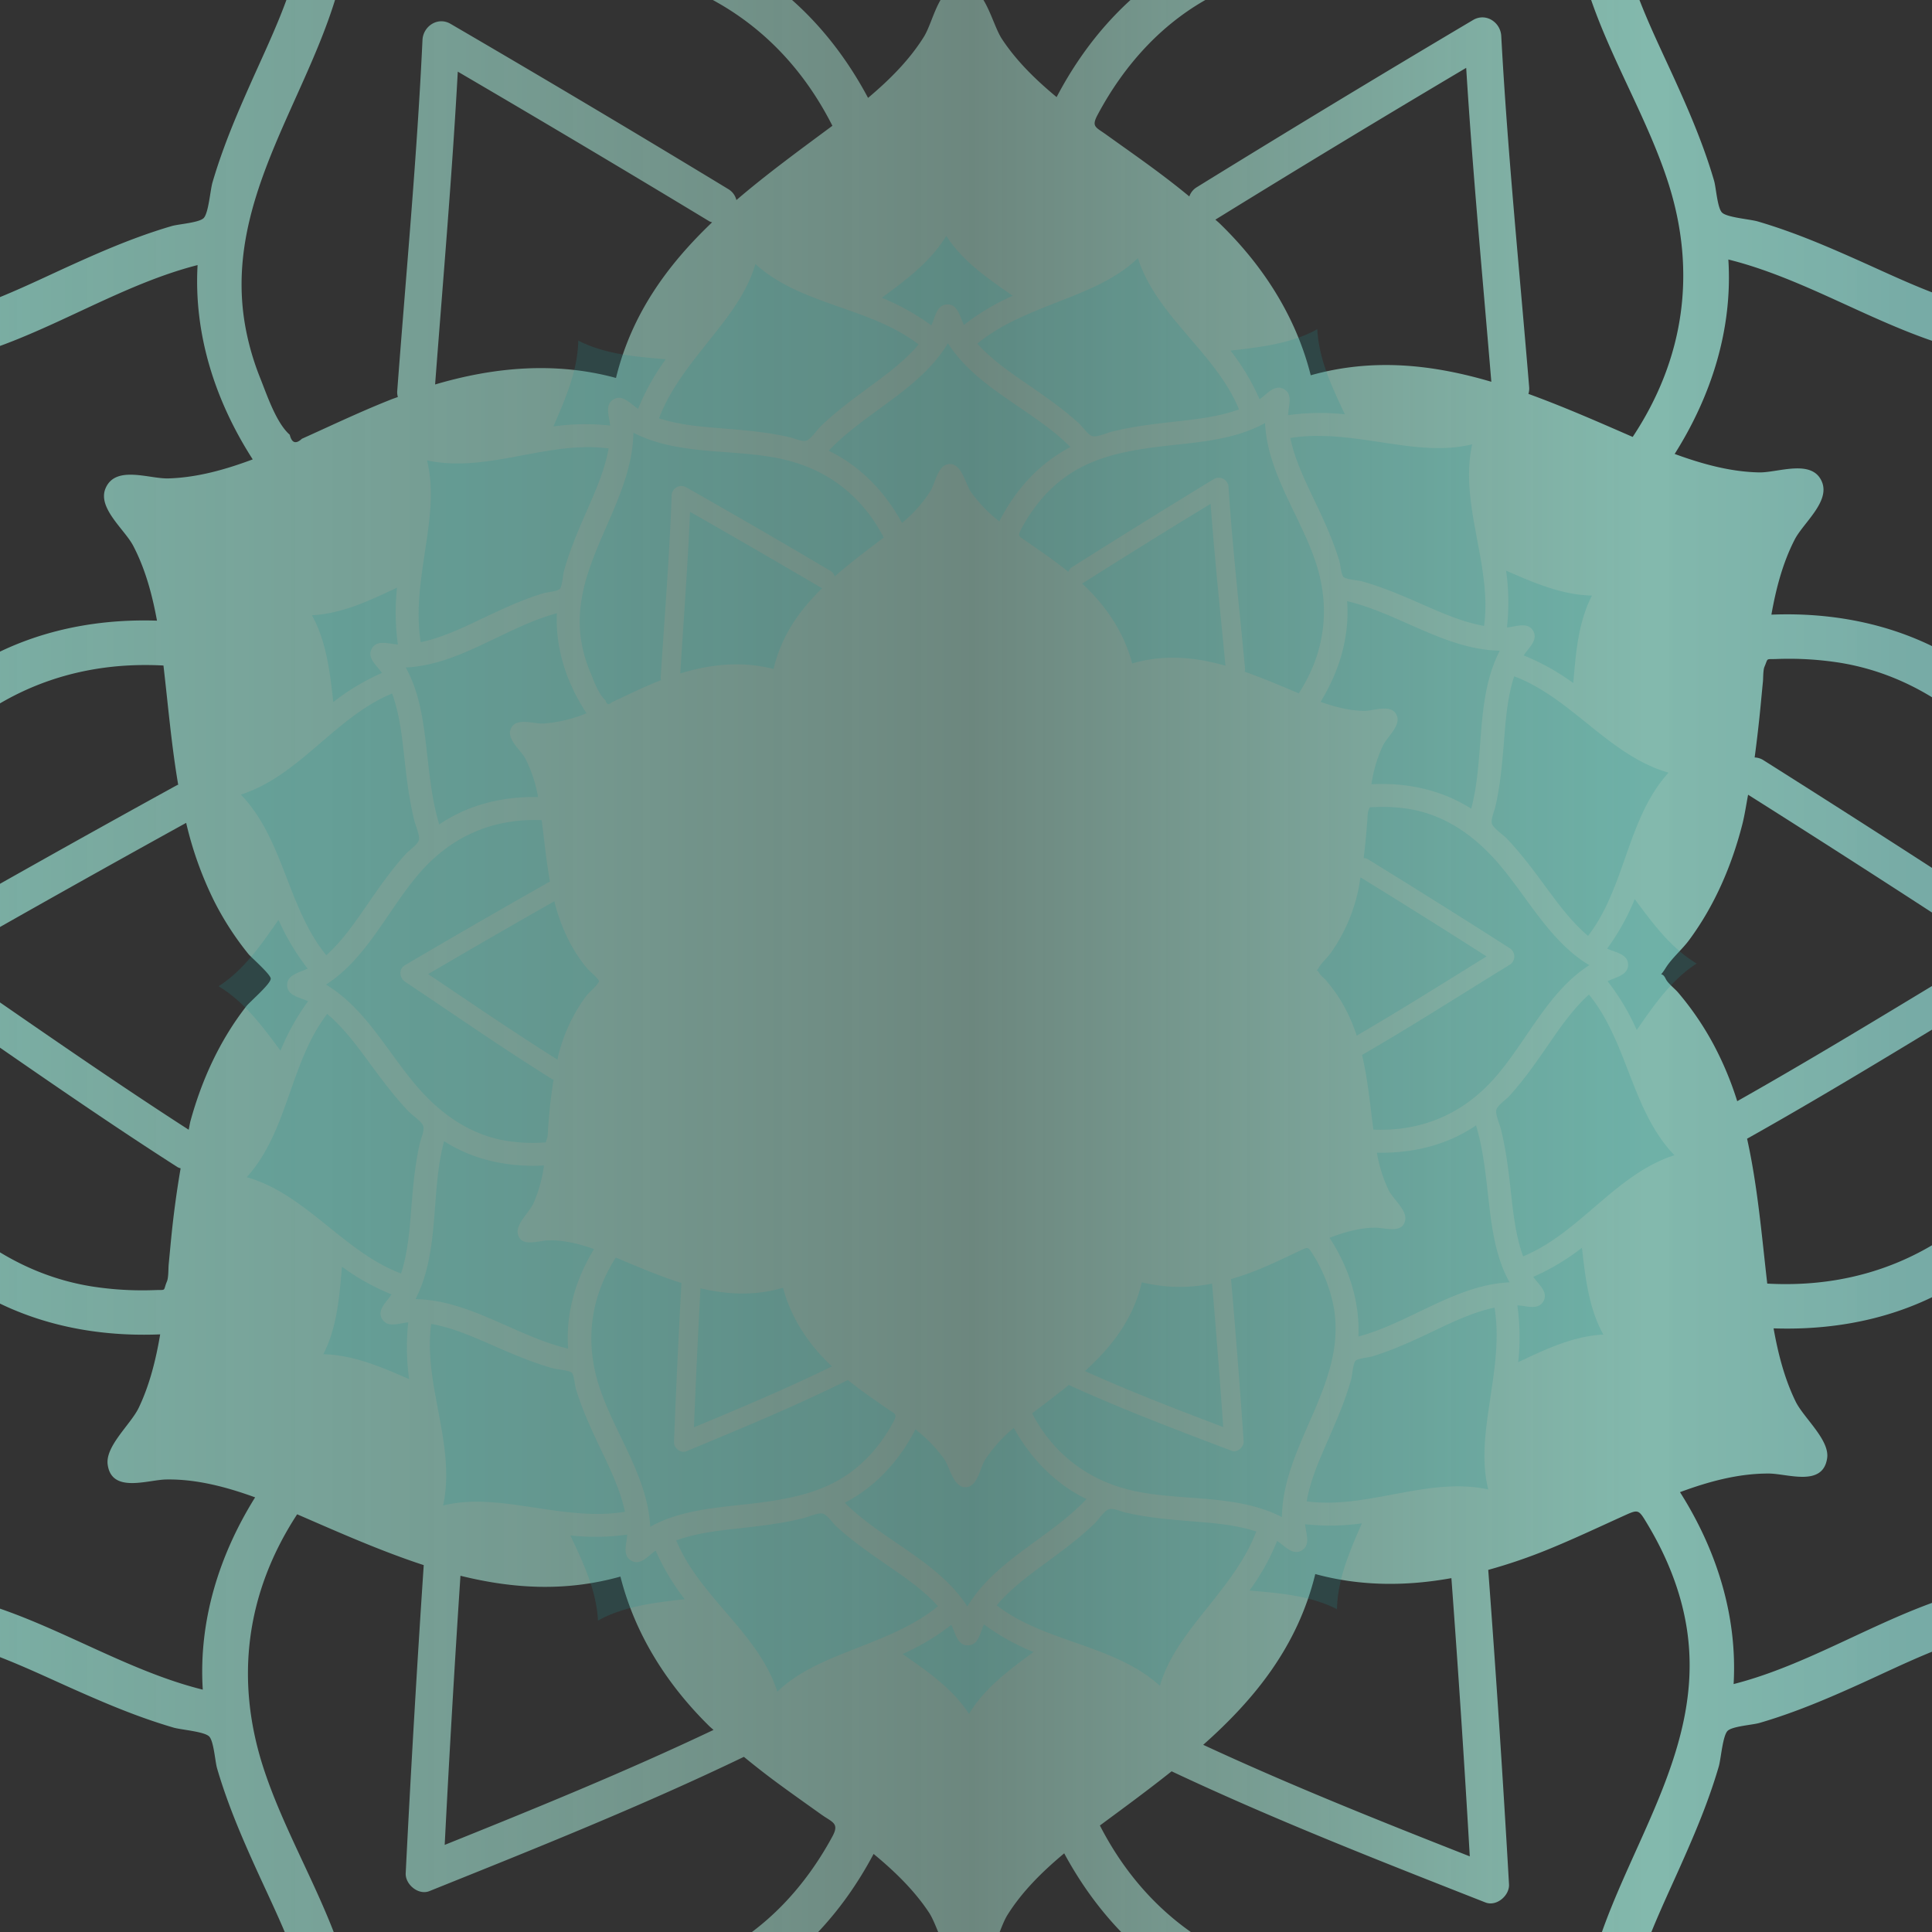 <svg height="770.094" viewBox="0 0 770.094 770.094" width="770.094" xmlns="http://www.w3.org/2000/svg" xmlns:xlink="http://www.w3.org/1999/xlink"><rect x="0" y="0" width="770.094" height="770.094" fill="#333333" stroke="none"/><clipPath id="a"><path d="m0 0h770.094v770.094h-770.094z"/></clipPath><linearGradient id="b" gradientUnits="objectBoundingBox" x2="1" y1=".5" y2=".5"><stop offset="0" stop-color="#86d5c9"/><stop offset=".504" stop-color="#baf8e4" stop-opacity=".502"/><stop offset=".732" stop-color="#9de5d5" stop-opacity=".886"/><stop offset="1" stop-color="#659da9" stop-opacity=".984"/></linearGradient><g clip-path="url(#a)"><path d="m1054.849 452.067c-18.632-5.773-32.435-20.574-44.125-35.483-5.555-7.088-13.295-15.18-17.215-23.332-2.05-4.265-1.16-1.425-.664-5.217.346-2.637 2.187-5.871 3.122-8.374 2.024-5.425 4.054-10.848 6.232-16.212 6.834-16.814 15.223-34.248 29.958-45.574 5.445-4.182 13.534-12.14 3.951-17.98-3.849-2.344-9.639-1.611-13.982-2.492a73.238 73.238 0 0 1 -15.938-5.351c-9.558-4.39-18.3-10.37-26.668-16.685-4.262-3.214-8.428-6.553-12.577-9.91-1.694-1.369-3.381-2.749-5.072-4.123-3.784-3.076-6.156-3.855-6.507-8.537-.687-9.158 1.807-19.865 3.031-28.979 1.314-9.794 3.077-19.608 6.333-28.963a76.256 76.256 0 0 1 12.015-21.962c5.717-7.357 4.48-17.242-6.877-16.571-10.721.633-19.588 1.856-30.4-.457-11.924-2.547-23.314-7.134-34.473-11.956-5.018-2.172-10-4.433-14.986-6.663-1.217-.544-4.67-1.583-5.36-2.386-1.127-1.311-1.19-7.137-1.488-8.9-1.927-11.453-3.954-22.93-4.8-34.526-.7-9.609-.673-19.382 1.348-28.843 1.583-7.428 10.5-19.551 3.9-26.1-6.513-6.475-16.506 1.63-23.414 3.453-10.279 2.717-21.056 2.925-31.606 2.232-11.619-.764-23.132-2.7-34.617-4.537a38.506 38.506 0 0 1 -5.745-.923c-3.992-1.365-3.57-1.934-5.4-5.956-2.738-6-5.518-11.98-8.14-18.031-4.186-9.663-8.12-19.53-10.552-29.8-2.629-11.111-1.608-20.686-1.015-31.8.47-8.8-7.31-13.427-14.727-8.437-7.972 5.363-14.567 10.593-23.828 13.9a144.243 144.243 0 0 1 -27.563 6.364c-4.724.7-9.466 1.258-14.213 1.779-4.961.545-12.616 2.856-17.46 1.822-4.186-.893-8.428-8.274-11.357-11.844-3.382-4.118-6.754-8.249-9.994-12.482-6.644-8.676-12.995-17.763-17.47-27.779a73.916 73.916 0 0 1 -4.559-13.206c-.969-4.122-.533-9.346-1.953-13.263a9.13 9.13 0 0 0 -8.485-6.242c-5.526-.006-7.539 4.519-10.4 8.308-11.239 14.844-28.643 23.4-45.436 30.38-4.9 2.036-9.851 3.946-14.809 5.839-2.276.873-4.557 1.736-6.835 2.608-4.3 1.645-3.981 1.976-7.944.337-8.774-3.63-18.347-12.965-25.8-18.841a140.819 140.819 0 0 1 -19.7-18.237c-6.386-7.4-9.583-15.245-13.829-23.779-3.937-7.92-13.075-7.915-16.974.06-4.2 8.585-7.345 16.483-13.689 23.95a141.151 141.151 0 0 1 -19.593 18.424c-4.091 3.278-8.294 6.416-12.52 9.52-4.025 2.953-9.5 8.782-14.211 10.308-6.1 1.978-22.1-6.908-28.612-9.552-9.229-3.75-18.388-7.877-26.793-13.266a73.185 73.185 0 0 1 -18.78-16.691c-2.41-3.134-4.054-6.92-8.251-7.958a9.033 9.033 0 0 0 -10.641 6.041c-1.422 4-.9 9.079-1.864 13.312a74.1 74.1 0 0 1 -4.47 13.278c-4.4 10.064-10.7 19.226-17.284 27.964-4.443 5.893-14.378 22.818-21.064 24.306-4.473.995-11.63-1.1-16.227-1.557-5.694-.573-11.382-1.186-17.044-2.01a140.806 140.806 0 0 1 -26.176-5.945c-9.229-3.213-15.926-8.408-23.868-13.677-7.439-4.932-15.2-.279-14.672 8.539.668 11.134 1.768 20.719-.77 31.893-2.339 10.305-6.214 20.221-10.329 29.927-2.377 5.609-4.89 11.156-7.378 16.714-.716 1.6-1.682 5.668-2.979 6.681-1.89 1.477-8.052 1.345-10.516 1.76-20.957 3.53-43.438 7.932-64.469 2.552-6.919-1.77-16.93-9.777-23.388-3.268-6.7 6.746 2.435 18.57 4.108 26.122 4.614 20.843.359 42.8-2.963 63.505-.28 1.739-.29 7.348-1.38 8.657-.682.819-4.263 1.933-5.5 2.5-5.5 2.506-10.977 5.047-16.511 7.471-10.607 4.65-21.45 9.024-32.789 11.542-10.767 2.392-19.622 1.241-30.323.684-11.185-.581-12.576 9.246-6.758 16.628 11.662 14.8 16.177 32.526 18.789 50.894 1.235 8.694 4.345 20.17 3.242 28.815-.536 4.194-.832 3.86-4.356 6.768q-2.412 1.989-4.819 3.984c-4.949 4.081-9.9 8.161-14.992 12.064-8.676 6.647-17.771 12.982-27.78 17.47a73.324 73.324 0 0 1 -13.21 4.561c-4.742 1.114-11.125.3-15.285 2.879-9.557 5.914-1.4 13.8 4.092 17.963 7.45 5.64 13.392 13 18.276 20.91a171.938 171.938 0 0 1 12.1 24.527c1.851 4.448 3.593 8.942 5.318 13.44 1.052 2.734 2.084 5.471 3.131 8.206 1.646 4.309 2.222 4 .333 7.941-4.1 8.56-12.16 17.227-17.977 24.691-6.051 7.758-12.522 15.294-20.086 21.629-7.216 6.048-14.575 8.913-22.793 13-10.228 5.092-6.107 14.358 2.461 17.778 17.507 6.988 30.268 20.07 41.721 34.68 5.645 7.2 13.189 15.129 17.216 23.332 1.859 3.789 1.157 3.9-.391 8.035q-1.035 2.779-2.067 5.557c-2.024 5.422-4.054 10.848-6.232 16.211-7.317 18-16.217 35.107-31.982 47.062-6.051 4.59-9.737 13.917.1 17.4 4.028 1.425 9.109.909 13.312 1.862a76.183 76.183 0 0 1 15.887 5.671c9.056 4.322 17.376 10.06 25.367 16.089 4.263 3.213 8.426 6.555 12.579 9.91 2.446 1.976 4.879 3.969 7.319 5.951 3.581 2.908 3.924 2.353 4.26 6.712.7 9.042-1.825 20-3.03 28.982-1.371 10.21-3.228 20.46-6.769 30.166-3.222 8.83-8.154 15-13.236 22.659-6.547 9.874 2.276 15.414 11.4 14.094 21.763-3.15 42.323 4.47 62.011 12.99 5.015 2.167 9.988 4.431 14.98 6.658 4.212 1.881 4.209 1.412 5.853 5.377.631 1.522.744 4.42.993 5.913 1.928 11.451 3.948 22.932 4.8 34.525.741 10.07.659 20.326-1.662 30.2-1.723 7.322-10.78 19.246-2.683 25.441 6.618 5.063 18.16-3.241 25.221-4.8 10.452-2.316 21.315-2.238 31.933-1.348 10.589.889 21.079 2.641 31.566 4.311 6.806 1.084 8.335.69 11.154 6.871 2.735 6 5.518 11.983 8.141 18.034 4.185 9.663 8.121 19.528 10.552 29.8 2.663 11.254 1.637 20.543 1.015 31.8-.628 11.353 9.31 12.531 16.623 6.757a77.611 77.611 0 0 1 24.389-13.052 155.531 155.531 0 0 1 26.505-5.737c4.742-.673 9.5-1.217 14.264-1.731 3.918-.427 14.025-3.216 17.478-1.82 2.856 1.155 7.941 9.617 9.9 12 3.384 4.12 6.749 8.254 9.994 12.483 6.658 8.673 12.961 17.775 17.469 27.779a72.751 72.751 0 0 1 4.561 13.209c1.037 4.416.4 10.253 2.415 14.27 5.779 11.51 14.6 1.762 19.2-4.06 11.859-15.021 29.975-23.452 47.3-30.48 4.49-1.82 9.015-3.552 13.54-5.28 2.276-.87 4.554-1.733 6.831-2.6 3.761-1.44 3.02-1.286 6.577.185 9.005 3.724 18.139 12.8 25.8 18.841a141.049 141.049 0 0 1 19.694 18.237c6.418 7.439 9.552 15.157 13.828 23.778 4.647 9.363 13.546 6.846 17.378-1.258 4.328-9.158 8.121-17.038 15-24.7a154.885 154.885 0 0 1 20.086-18.222c3.772-2.953 7.619-5.807 11.485-8.633 3.181-2.327 10.541-9.8 14.23-10.316 2.942-.414 11.1 4.142 13.965 5.217 4.5 1.69 9.005 3.395 13.463 5.207 9.229 3.752 18.388 7.877 26.793 13.267a73.179 73.179 0 0 1 18.778 16.691c2.691 3.5 4.46 7.485 9.317 8.078 5.215.638 8.356-2.734 9.766-7.29 1.3-4.194.927-9.178 2.011-13.535a76.885 76.885 0 0 1 5.326-14.526c4.775-10 11.259-19.125 18-27.877 3.278-4.256 6.657-8.43 10.044-12.6q1.945-2.4 3.9-4.788c2.9-3.578 2.458-3.7 6.711-4.259 9.663-1.28 22.114 2.015 31.768 3.415a140.908 140.908 0 0 1 26.174 5.945c9.275 3.228 15.864 8.334 23.867 13.674 8.587 5.731 15.4-.866 14.382-9.968-1.309-11.653-1.167-21.942 1.779-33.41 2.654-10.328 6.692-20.267 10.921-30.034 2.172-5.016 4.433-10 6.663-14.988 1.226-2.748 1.477-4.36 3.883-5.612 2.661-1.386 7.661-1.278 10.627-1.774 20.455-3.428 42.346-7.528 62.857-2.276 6.857 1.754 17.11 9.586 23.389 3.265 6.526-6.567-2.506-18.884-4.108-26.12-4.822-21.784-.031-44.746 3.425-66.364.21-1.315.323-4.926.921-5.8.973-1.429 6.58-2.993 8.211-3.738 5.092-2.326 10.178-4.67 15.316-6.894 10.569-4.576 21.4-8.867 32.717-11.193 9.987-2.053 18.9-1.081 28.872-.373 11.343.805 12.423-9.435 6.761-16.625-11.969-15.185-16.4-33.454-18.983-52.3-.718-5.243-1.294-10.5-1.848-15.764-.362-3.435-2.872-11.635-1.511-14.576 1.548-3.354 9.28-7.664 12-9.9 4.924-4.045 9.871-8.069 14.974-11.884 7.929-5.93 16.227-11.516 25.288-15.579a73.322 73.322 0 0 1 13.207-4.559c4.561-1.072 11.225-.365 15.286-2.88 9.333-5.776 1.431-13.782-4.092-17.962-7.453-5.642-13.389-12.991-18.276-20.907-5.3-8.576-9.4-17.848-13.184-27.167-1.824-4.488-3.555-9.016-5.283-13.54q-1.044-2.733-2.081-5.468c-2.047-5.352-1.922-5.723 1.408-10.4 10.723-15.04 21.242-30.878 35.333-43.041a76.161 76.161 0 0 1 21.387-13.013c3.715-1.514 7.183-2.738 8.306-7.06a8.985 8.985 0 0 0 -5.978-10.733zm-167.286-296.429c20.91 9.374 42.759 19.3 66.055 19.969-10.908 20.628-13.028 44.573-15.191 67.409-11.844-8.607-24.412-16.337-38.036-21.8 3.482-5.532 11.7-11.7 7.473-18.963-4.235-7.285-13.584-3.125-20.149-2.814 1.985-14.527 1.479-29.265-.152-43.801zm5.281 81.607c44.239 17.259 72.5 62.091 118.3 75.776-32.518 35.029-34.157 88.016-63.593 125.293-14.3-12.331-25.031-28.3-36.033-43.48-5.454-7.524-10.978-15.008-16.9-22.177q-4.348-5.263-8.99-10.27c-2.783-2.98-9.189-7.288-10.992-10.812-1.7-3.319 1.435-9.508 2.435-13.584 1.147-4.682 2.1-9.409 2.925-14.157 1.68-9.708 2.758-19.5 3.713-29.308 1.866-19.155 2.919-38.913 9.135-57.281zm-134.21 253.423a118.276 118.276 0 0 0 -14.134-20.73c-1.392-1.633-4.06-3.6-4.95-5.471-1.716-3.615-2.946.371-.015-4.308 2.486-3.964 6.55-7.341 9.364-11.148 10.11-13.675 16.885-29.424 21.128-45.834 1.029-3.983 1.6-8.054 2.369-12.086q48.571 30.667 96.6 62.176c-33.528 20.2-66.844 40.716-100.935 59.981a131.256 131.256 0 0 0 -9.427-22.58zm-104.5 212.694q4.11 55.419 7.327 110.9c-35.793-14.086-71.341-28.262-106.255-44.462 20.569-18.236 37.642-39.278 44.67-68.069 18.217 4.963 36.413 4.846 54.261 1.63zm-331.227-.622c5.81 23.021 18.6 43.1 35.441 59.63.533.521 1.123.979 1.662 1.492-35.184 16.7-71.044 31.309-107.148 45.824q2.745-53.659 6.281-107.277c20.533 5.083 41.608 6.545 63.767.33zm-64.828-599.87q50.373 29.475 100.308 59.681a6.753 6.753 0 0 0 1.06.382c-17.635 16.865-32.027 36.31-38.309 62.037-24.227-6.586-48.622-4.323-72.1 2.6 3.148-41.544 6.769-83.091 9.041-124.7zm401.948-1.506c2.594 41.758 6.549 83.441 10.022 125.126-23.13-6.8-46.874-9.623-71.981-2.588-5.908-23.456-19.058-43.826-36.328-60.542-.547-.528-1.151-.993-1.7-1.516.045-.026.088-.022.132-.049q49.656-30.664 99.855-60.432zm24.8 129.953a7.061 7.061 0 0 0 .313-2.586c-3.858-46.658-8.607-93.3-11.136-140.054-.3-5.537-6.176-9.384-11.228-6.387q-55.383 32.843-110.176 66.674a6.934 6.934 0 0 0 -2.932 3.659c-4.286-3.544-8.687-6.954-13.149-10.27-3.917-2.911-7.886-5.751-11.859-8.582-2.728-1.945-5.461-3.881-8.182-5.837-4.2-3.017-5.913-3.088-3.342-7.9 10.815-20.267 26.417-37.485 47.064-47.945 17.757-9 37.553-12.576 57.147-14.911 28.626-3.41 59.454-3.683 85.428-17.694 1.425 38.665 26.3 71.825 37.821 107.779 11.356 35.454 6.406 70.1-14.2 101.215-13.772-6.001-27.588-12.083-41.568-17.161zm-188.057-118.299c-8.158-6.758-15.9-14.241-21.764-23.12-4.159-6.3-6.726-21.663-15.992-21.627-9.2.032-11.242 14.416-15.115 20.648-5.843 9.411-13.859 17.313-22.285 24.414-12.774-23.983-31.45-44.212-55.957-56.362 28.5-29.6 70.97-46.163 93.007-81.923 22.345 35.583 64.99 51.8 93.7 81.23-24.439 12.31-42.986 32.659-55.594 56.74zm-89.37 11.433c-13 9.639-26.142 19.214-38.269 29.613a6.948 6.948 0 0 0 -3.276-4.4q-55.038-33.418-110.667-65.848c-5.075-2.959-10.925.932-11.182 6.472-2.178 46.774-6.577 93.446-10.085 140.133a6.957 6.957 0 0 0 .276 2.139c-.81.308-1.633.57-2.441.887-6.694 2.634-13.279 5.528-19.833 8.49-3.368 1.522-6.724 3.071-10.088 4.6q-2.943 1.342-5.893 2.672-3.634 3.357-4.839-1.6c-5.388-4.7-9.118-15.946-11.733-22.481a106.19 106.19 0 0 1 -5.851-19.964c-11.267-60.256 39.85-105.964 41.527-163.864 34.354 18.18 75.677 13.085 112.719 21.248 35.798 7.888 63.029 29.097 79.635 61.903zm-255.857 396.649c-.319 1.158-.44 2.357-.735 3.519-33.565-21.63-66.188-44.593-99.077-67.217q48.839-27.906 98.079-55.094a142.9 142.9 0 0 0 11.22 31.309 118.719 118.719 0 0 0 13.551 20.922c1.072 1.323 8.935 8.175 8.941 9.857.008 2.135-8.3 9.164-9.762 11.046-10.509 13.51-17.695 29.2-22.217 45.658zm-4.909-133.981c-.149.071-.29.055-.437.137q-56.422 31.029-112.277 63.069c-5.138 2.945-4.427 9.8.048 12.859 37.434 25.563 74.265 51.92 112.449 76.376a6.8 6.8 0 0 0 1.181.456q-2.38 13.873-3.761 27.893c-.343 3.484-.661 6.971-1 10.455-.136 1.386-.035 5.158-.667 6.667-1.71 4.083.02 3.35-4.77 3.513a130.549 130.549 0 0 1 -25.484-1.5c-28.119-4.6-50.726-20.634-68.937-41.932-22.922-26.804-39.407-61.523-70.22-80.512 32.7-20.538 48.978-58.555 74.286-86.474 24.745-27.3 56.794-40.524 93.713-38.534 1.842 15.808 3.193 31.828 5.876 47.524zm97.871 311.053q-4.1 61.366-7.188 122.792c-.222 4.464 5.046 8.916 9.452 7.145 42.263-16.991 84.287-33.762 125.354-53.518 3.723 3.053 7.5 6.039 11.353 8.922 3.915 2.926 7.884 5.78 11.863 8.619q3.793 2.708 7.593 5.411c4.394 3.15 7.37 3.419 4.482 8.754-10.82 20-26.385 36.983-46.846 47.281-17.66 8.885-37.3 12.452-56.761 14.784-28.681 3.433-59.576 3.673-85.6 17.714-1.428-38.429-26.034-71.452-37.614-107.142-11.442-35.275-6.9-69.868 13.457-101.026 16.701 7.245 33.432 14.692 50.455 20.261zm179.315 115.116c8.26 6.818 16.107 14.361 22.054 23.326 4.185 6.312 6.808 21.82 16.1 21.783 9.22-.034 11.288-14.524 15.191-20.763 5.939-9.494 14.091-17.441 22.63-24.584 12.753 23.634 31.3 43.546 55.518 55.552-28.5 29.59-70.966 46.15-93 81.907-22.343-35.578-64.976-51.795-93.683-81.219 24.17-12.178 42.602-32.239 55.19-56.002zm90.2-11.333c9.614-7.1 19.291-14.194 28.587-21.6 41 19.311 82.928 35.691 125.089 52.277 4.419 1.739 9.652-2.755 9.4-7.216q-3.579-62.71-8.28-125.345a213.79 213.79 0 0 0 24.17-8.28c7.026-2.872 13.942-6.007 20.845-9.159 2.882-1.315 5.759-2.64 8.645-3.946 6.242-2.825 6.139-2.936 9.717 3.013 7.738 12.867 13.494 26.953 15.787 41.841 9.081 58.938-40.407 103.893-42.052 160.714-34.166-18.07-75.26-13.138-112.121-21.114-35.676-7.72-63.045-28.592-79.786-61.185zm257.969-273.75c38.87-21.808 76.6-45.448 114.844-68.321 4.993-2.986 4.573-9.826-.049-12.861q-53.827-35.331-108.283-69.7a6.929 6.929 0 0 0 -3.492-1.081q1.315-9.844 2.289-19.727c.342-3.532.665-7.065 1.02-10.593.117-1.172.042-4.54.6-5.823 1.582-3.636.336-2.948 4.732-3.1a130.422 130.422 0 0 1 25.459 1.506c28.107 4.61 50.7 20.651 68.9 41.941 22.918 26.8 39.4 61.52 70.209 80.506-32.718 20.548-48.993 58.586-74.318 86.513-24.786 27.335-56.9 40.529-93.87 38.492-2.215-19.272-3.838-38.857-8.039-57.752zm109.973-310.867c-19.642 37.139-12.374 82.18-23.5 121.752-22.833-14.974-49.676-20.868-76.778-19.774 1.822-10.3 4.493-20.622 9.3-29.961 3.391-6.58 14.117-15.034 10.858-22.947-3.857-9.366-17.524-3.647-25.047-3.792-11.545-.223-22.9-3.415-33.67-7.356 14.687-23.245 23.152-49.864 21.4-77.505 39.902 9.891 75.449 38.366 117.437 39.583zm-90.819-162.146c23.383 3.777 47.886 8.14 71.351 2.567-10.655 46.6 14.43 93.318 7.564 140.327-19.114-3.639-36.864-12.512-54.5-20.358-8.48-3.773-17.007-7.464-25.727-10.652-4.5-1.645-9.047-3.17-13.648-4.516-2.977-.869-12.2-1.548-14.18-3.516-1.862-1.847-2.369-9.951-3.156-12.657-1.34-4.625-2.879-9.193-4.537-13.714-3.221-8.77-6.949-17.338-10.8-25.846-8.141-17.986-17.45-36.034-21.35-55.545 22.996-3.513 46.25.246 68.983 3.91zm-47.176-87.679c.859 23.317 11 45.114 20.546 65.971-14.575-1.534-29.339-1.944-43.881.148.246-6.543 4.356-15.97-2.966-20.166-7.279-4.168-13.357 4.049-18.877 7.59-5.544-13.556-13.345-26.046-22.014-37.803 22.796-2.34 46.678-4.672 67.192-15.74zm-200.912-23.044c22.14-8.425 45.528-16.891 63.066-33.448 14.073 45.679 59.144 73.585 76.71 117.719-17.9 6.241-37.171 7.533-55.884 9.486-9.72 1.013-19.442 2.121-29.071 3.807-4.719.824-9.414 1.782-14.067 2.92-4.089 1-11.827 4.522-15.078 2.891-3.413-1.714-7-7.307-9.811-9.925-3.35-3.124-6.814-6.124-10.353-9.03-7.236-5.948-14.8-11.482-22.42-16.93-15.582-11.133-32.066-21.89-44.799-36.386 18.166-14.545 40.186-22.913 61.707-31.104zm-84.7-52.342c12.411 19.765 32.087 33.57 50.785 46.86-13.373 5.954-26.353 12.973-37.893 22.042-3.05-5.779-4.291-15.987-12.693-15.956-8.389.027-9.544 10.187-12.554 16.012-11.579-8.969-24.58-15.886-37.967-21.732 18.576-13.423 38.091-27.382 50.32-47.226zm-185.514 80.5c14.96-18.365 30.986-37.393 37.892-60.5 35.027 32.518 88.014 34.158 125.293 63.594-12.335 14.296-28.31 25.031-43.485 36.031-7.53 5.46-15.023 10.983-22.2 16.907q-5.271 4.341-10.285 8.991c-2.985 2.783-7.3 9.192-10.824 11-3.318 1.7-9.5-1.435-13.577-2.437-4.676-1.149-9.4-2.105-14.144-2.929-9.7-1.685-19.488-2.768-29.282-3.723-19.155-1.871-38.911-2.925-57.278-9.143 8.459-21.682 23.344-39.937 37.888-57.791zm-99.527-2.98c20.628 10.909 44.575 13.028 67.409 15.191-8.607 11.842-16.334 24.411-21.796 38.031-5.531-3.478-11.7-11.692-18.963-7.468-7.285 4.234-3.134 13.584-2.829 20.149-14.526-1.984-29.257-1.475-43.788.156 9.374-20.906 19.296-42.761 19.965-66.06zm-120.414 162.474c3.772-23.383 8.138-47.88 2.563-71.343 46.606 10.62 93.3-14.428 140.31-7.573-3.636 19.112-12.491 36.863-20.335 54.506-3.77 8.477-7.458 17-10.64 25.715-1.643 4.5-3.165 9.046-4.508 13.643-.869 2.976-1.542 12.191-3.509 14.176-1.847 1.862-9.957 2.377-12.662 3.16-4.63 1.345-9.2 2.885-13.722 4.545-8.774 3.225-17.346 6.959-25.857 10.812-17.987 8.145-36.04 17.444-55.557 21.338-3.51-23 .251-46.25 3.917-68.979zm101.461 47.854c-1.571 27.693 7.089 54.284 21.978 77.448-10.771 4.031-22.071 7.245-33.632 7.585-7.642.222-21.082-5.425-25.04 3.972-3.294 7.818 7.63 16.378 11.014 22.843 4.876 9.3 7.613 19.607 9.5 29.886-27.063-.887-53.854 5.19-76.552 20.29-4.872-16.9-6.671-34.485-8.453-51.927-2.41-23.566-4.536-48.354-15.986-69.583 41.987-1.546 77.331-30.357 117.171-40.514zm-123.161-21.224c-1.532 14.569-1.942 29.333.148 43.872-6.541-.243-15.978-4.343-20.166 2.979-4.166 7.282 4.051 13.357 7.59 18.881-13.554 5.543-26.046 13.34-37.805 22.011-2.34-22.795-4.67-46.682-15.738-67.2 23.314-.856 45.109-10.994 65.971-20.543zm-122.473 158.394c45.676-14.071 73.59-59.139 117.726-76.7 6.239 17.9 7.536 37.168 9.484 55.881 1.013 9.728 2.113 19.457 3.8 29.1.824 4.724 1.78 9.421 2.916 14.08 1 4.091 4.52 11.841 2.889 15.092-1.71 3.408-7.3 7-9.919 9.8-3.122 3.345-6.118 6.8-9.026 10.338-5.947 7.228-11.479 14.783-16.921 22.393-11.136 15.579-21.894 32.064-36.392 44.8-29.678-37.075-31.746-90.029-64.557-124.784zm-18.887 147.768c19.76-12.413 33.567-32.09 46.86-50.787 5.954 13.375 12.971 26.353 22.04 37.893-5.78 3.051-15.986 4.291-15.956 12.694s10.184 9.541 16.013 12.554c-8.969 11.579-15.887 24.577-21.734 37.964-13.422-18.571-27.381-38.088-47.223-50.318zm143.576 305.006c-20.908-9.372-42.757-19.3-66.056-19.965 10.912-20.628 13.024-44.579 15.186-67.417 11.849 8.605 24.42 16.332 38.046 21.792-3.482 5.538-11.7 11.707-7.478 18.974 4.234 7.288 13.58 3.128 20.147 2.819-1.982 14.526-1.474 29.262.155 43.797zm-5.287-81.6c-44.236-17.262-72.5-62.1-118.3-75.783 32.52-35.027 34.16-88.013 63.6-125.29 14.3 12.331 25.03 28.3 36.031 43.478 5.457 7.527 10.977 15.014 16.9 22.186 2.9 3.509 5.885 6.948 8.989 10.278 2.782 2.982 9.184 7.291 10.988 10.818 1.7 3.319-1.432 9.506-2.432 13.583-1.147 4.681-2.1 9.406-2.92 14.153-1.68 9.7-2.757 19.5-3.712 29.3-1.873 19.152-2.926 38.908-9.144 57.276zm10.883 19.9c19.645-37.119 12.38-82.15 23.488-121.709 22.946 15.063 49.737 20.8 76.949 19.684-1.7 10.011-4.149 20.05-8.545 29.25-3.137 6.569-13.389 15.276-12.38 22.656 1.583 11.581 15.936 6.059 23.315 5.933 12.135-.209 24.135 3.023 35.458 7.122-14.373 23.037-22.593 49.361-20.866 76.651-39.886-9.894-75.431-38.381-117.419-39.585zm90.814 162.145c-23.379-3.776-47.877-8.129-71.342-2.564 10.66-46.6-14.428-93.315-7.565-140.322 19.112 3.638 36.852 12.513 54.5 20.349 8.477 3.764 17.005 7.438 25.723 10.613 4.5 1.639 9.049 3.154 13.646 4.5 2.977.869 12.191 1.542 14.176 3.512 1.861 1.845 2.37 9.965 3.153 12.671 1.343 4.63 2.882 9.2 4.544 13.729 3.222 8.778 6.957 17.355 10.815 25.874 8.143 17.986 17.45 36.044 21.35 55.558-23.008 3.516-46.265-.25-69-3.918zm47.181 87.677c-.858-23.328-11.008-45.132-20.555-66 14.621 1.548 29.3 1.951 43.891-.146-.245 6.541-4.359 16 2.968 20.19 7.285 4.169 13.358-4.054 18.878-7.59 5.543 13.557 13.341 26.046 22.012 37.8-22.795 2.349-46.678 4.681-67.194 15.747zm200.919 23.044c-22.143 8.425-45.533 16.893-63.072 33.451-14.073-45.677-59.145-73.587-76.708-117.724 17.9-6.239 37.169-7.535 55.883-9.484 9.722-1.013 19.445-2.116 29.077-3.8 4.718-.827 9.414-1.783 14.07-2.919 4.091-1 11.829-4.522 15.082-2.893 3.413 1.714 7 7.305 9.809 9.922 3.347 3.125 6.811 6.121 10.347 9.027 7.237 5.948 14.8 11.479 22.416 16.924 15.581 11.136 32.067 21.9 44.8 36.393-18.168 14.546-40.185 22.918-61.704 31.105zm84.695 52.337c-12.409-19.761-32.087-33.562-50.782-46.854 13.373-5.956 26.351-12.973 37.892-22.042 3.05 5.782 4.289 15.984 12.691 15.953s9.543-10.185 12.557-16.013c11.578 8.97 24.578 15.885 37.966 21.735-18.573 13.422-38.092 27.381-50.324 47.223zm185.517-80.5c-14.958 18.367-30.981 37.4-37.895 60.506-35.021-32.526-88.013-34.161-125.288-63.6 12.331-14.3 28.3-25.033 43.478-36.033 7.532-5.457 15.021-10.98 22.2-16.9 3.512-2.9 6.951-5.887 10.282-8.99 2.985-2.783 7.3-9.19 10.823-10.994 3.319-1.7 9.5 1.435 13.578 2.434 4.677 1.149 9.4 2.1 14.147 2.928 9.7 1.682 19.493 2.761 29.29 3.719 19.152 1.87 38.907 2.92 57.272 9.138-8.46 21.688-23.346 39.943-37.887 57.796zm99.524 2.979c-20.627-10.901-44.576-13.02-67.411-15.181 8.6-11.844 16.334-24.412 21.8-38.036 5.534 3.479 11.695 11.7 18.964 7.473 7.29-4.237 3.13-13.606 2.826-20.17 14.578 1.99 29.22 1.486 43.8-.16-9.378 20.915-19.309 42.773-19.979 66.073zm120.412-162.46c-3.77 23.382-8.138 47.877-2.564 71.338-46.594-10.632-93.306 14.429-140.308 7.568 3.639-19.111 12.5-36.864 20.34-54.506 3.773-8.486 7.465-17.016 10.652-25.744 1.646-4.5 3.167-9.052 4.511-13.657.87-2.979 1.543-12.208 3.51-14.194 1.847-1.861 9.951-2.372 12.656-3.156 4.627-1.338 9.2-2.872 13.72-4.528 8.771-3.21 17.343-6.925 25.854-10.771 18-8.129 36.031-17.446 55.547-21.342 3.508 23.003-.251 46.259-3.918 68.992zm-101.453-47.857c1.552-27.3-6.835-53.566-21.373-76.5 11.313-4.194 23.241-7.471 35.4-7.419 7.535.034 21.556 5.488 23.257-6.116 1.069-7.307-9.4-16.112-12.56-22.582-4.471-9.16-7.012-19.174-8.793-29.168 27.215.923 53.961-4.992 76.808-20.2 4.867 16.894 6.664 34.462 8.446 51.892 2.406 23.568 4.531 48.357 15.986 69.586-41.992 1.539-77.331 30.348-117.171 40.507zm123.16 21.224c1.533-14.573 1.941-29.338-.149-43.878 6.546.245 15.979 4.353 20.172-2.974 4.169-7.284-4.06-13.367-7.6-18.9 13.555-5.543 26.048-13.335 37.809-22 2.338 22.8 4.67 46.68 15.738 67.2-23.319.862-45.114 11.004-65.97 20.552zm122.467-158.395c-45.679 14.073-73.584 59.143-117.718 76.711-6.239-17.9-7.536-37.174-9.486-55.889-1.015-9.726-2.115-19.453-3.8-29.091-.826-4.721-1.78-9.418-2.916-14.076-1-4.091-4.519-11.838-2.888-15.088 1.71-3.411 7.3-7 9.914-9.8 3.122-3.347 6.119-6.808 9.025-10.342 5.945-7.231 11.476-14.787 16.917-22.4 11.137-15.579 21.9-32.064 36.39-44.8 29.681 37.062 31.751 90.018 64.562 124.775zm-27.97-96.987c-5.954-13.375-12.974-26.351-22.04-37.89 5.779-3.051 15.984-4.289 15.952-12.693s-10.182-9.541-16.009-12.553c8.967-11.581 15.884-24.578 21.732-37.964 13.421 18.573 27.38 38.087 47.222 50.318-19.762 12.412-33.565 32.087-46.857 50.782z" fill="url(#b)" opacity=".85" transform="translate(-75.605 -74.316)"/></g><path d="m569.772 194.5c10.851 4.713 22.19 9.7 34.22 9.911-5.506 10.714-6.456 23.087-7.436 34.89a91.886 91.886 0 0 0 -19.767-11.023c1.764-2.877 5.968-6.11 3.744-9.834s-7.032-1.531-10.419-1.332a91.6 91.6 0 0 0 -.342-22.612zm3.217 42.1c22.941 8.644 37.8 31.617 61.524 38.406-16.577 18.277-17.1 45.642-32.076 65.062-7.456-6.279-13.092-14.459-18.863-22.228-2.86-3.851-5.757-7.681-8.858-11.347q-2.276-2.691-4.7-5.249c-1.454-1.522-4.787-3.706-5.74-5.515-.895-1.7.684-4.916 1.175-7.026.565-2.424 1.029-4.87 1.426-7.327.809-5.021 1.306-10.085 1.74-15.152.848-9.907 1.274-20.112 4.372-29.632zm-67.759 131.624a61.1 61.1 0 0 0 -7.421-10.617c-.729-.835-2.118-1.831-2.588-2.794-.909-1.856-1.52.209-.034-2.224 1.258-2.062 3.336-3.829 4.767-5.811a68.317 68.317 0 0 0 10.63-23.788c.508-2.062.778-4.168 1.151-6.253q25.258 15.539 50.241 31.515c-17.187 10.632-34.263 21.422-51.746 31.571a67.834 67.834 0 0 0 -5-11.599zm-52.666 110.429q2.456 28.583 4.45 57.2c-18.564-7.053-37-14.161-55.12-22.313 10.509-9.537 19.2-20.5 22.65-35.407a62.9 62.9 0 0 0 28.02.52zm-170.995 1.67c3.139 11.85 9.862 22.137 18.656 30.57.277.266.585.5.866.761-18.062 8.835-36.487 16.589-55.037 24.3q1.1-27.719 2.6-55.419c10.625 2.501 21.514 3.129 32.915-.213zm-37.076-309.283q26.182 14.913 52.142 30.206a3.649 3.649 0 0 0 .55.191c-9 8.813-16.315 18.937-19.4 32.256-12.546-3.254-25.127-1.939-37.206 1.776 1.373-21.469 2.993-42.934 3.914-64.429zm207.491-3.194c1.589 21.541 3.883 43.036 5.925 64.534-11.981-3.373-24.255-4.685-37.174-.9-3.191-12.074-10.1-22.511-19.118-31.036-.285-.268-.6-.505-.889-.772.023-.014.046-.011.069-.026q25.451-16.131 51.187-31.8zm13.584 66.937a3.627 3.627 0 0 0 .145-1.337c-2.272-24.064-5-48.111-6.589-72.233a3.886 3.886 0 0 0 -5.836-3.23q-28.388 17.287-56.473 35.082a3.578 3.578 0 0 0 -1.492 1.907c-2.233-1.8-4.525-3.538-6.849-5.223-2.039-1.479-4.106-2.922-6.175-4.359-1.419-.987-2.842-1.971-4.259-2.965-2.184-1.531-3.07-1.559-1.773-4.06 5.461-10.529 13.412-19.51 24.008-25.033 9.112-4.751 19.309-6.718 29.411-8.041 14.757-1.933 30.67-2.259 43.994-9.648.967 19.952 14.011 36.92 20.172 55.411 6.076 18.233 3.729 36.148-6.718 52.336-7.149-3.014-14.317-6.069-21.565-8.608zm-97.793-59.94a55.786 55.786 0 0 1 -11.376-11.8c-2.184-3.225-3.6-11.142-8.385-11.068-4.751.072-5.717 7.51-7.679 10.749a54.568 54.568 0 0 1 -11.357 12.737c-6.738-12.3-16.5-22.633-29.225-28.758 14.535-15.453 36.359-24.258 47.521-42.851 11.749 18.236 33.861 26.351 48.859 41.371-12.542 6.497-21.994 17.114-28.357 29.62zm-46.069 6.44c-6.652 5.055-13.38 10.077-19.577 15.517a3.585 3.585 0 0 0 -1.717-2.25q-28.613-16.921-57.526-33.328a3.886 3.886 0 0 0 -5.734 3.408c-.842 24.159-2.832 48.279-4.363 72.4a3.594 3.594 0 0 0 .156 1.1c-.416.165-.839.3-1.255.473-3.439 1.4-6.821 2.934-10.187 4.5-1.73.806-3.453 1.626-5.181 2.437q-1.511.712-3.025 1.415-1.857 1.756-2.509-.795c-2.809-2.395-4.8-8.177-6.192-11.534a54.926 54.926 0 0 1 -3.14-10.27c-6.178-31.044 19.935-54.945 20.454-84.846 17.842 9.178 39.145 6.3 58.316 10.29 18.528 3.862 32.712 14.648 41.482 31.482zm-129.695 206.3c-.159.6-.214 1.218-.359 1.821-17.452-10.964-34.435-22.621-51.552-34.104q25.043-14.7 50.3-29.033a73.622 73.622 0 0 0 5.981 16.095 61.214 61.214 0 0 0 7.12 10.72c.562.676 4.662 4.166 4.676 5.035.017 1.1-4.229 4.781-4.973 5.762a67.131 67.131 0 0 0 -11.191 23.705zm-3.341-69.136c-.077.037-.149.029-.225.074q-28.941 16.357-57.581 33.234c-2.635 1.551-2.227 5.087.1 6.638 19.479 12.971 38.649 26.356 58.509 38.751a3.382 3.382 0 0 0 .613.228q-1.146 7.178-1.773 14.422c-.157 1.8-.3 3.6-.454 5.4a16.063 16.063 0 0 1 -.3 3.445c-.858 2.119.031 1.73-2.441 1.844a67.464 67.464 0 0 1 -13.166-.621c-14.544-2.206-26.309-10.345-35.84-21.232-11.993-13.7-20.712-31.525-36.733-41.142 16.76-10.8 24.931-30.522 37.829-45.087 12.611-14.239 29.076-21.262 48.146-20.457 1.046 8.156 1.84 16.417 3.318 24.505zm52.4 159.987q-1.747 31.7-2.973 63.433c-.088 2.3 2.658 4.573 4.922 3.63 21.715-9.024 43.309-17.935 64.391-28.381 1.939 1.552 3.907 3.073 5.914 4.537 2.038 1.486 4.1 2.937 6.175 4.377 1.317.918 2.638 1.83 3.952 2.749 2.287 1.6 3.826 1.72 2.367 4.491-5.466 10.39-13.4 19.251-23.9 24.689-9.064 4.694-19.182 6.654-29.214 7.974-14.784 1.945-30.731 2.255-44.085 9.66-.967-19.83-13.869-36.73-20.061-55.085-6.119-18.14-3.984-36.025 6.338-52.232 8.668 3.643 17.35 7.384 26.172 10.16zm93.26 58.35a56.48 56.48 0 0 1 11.525 11.909c2.2 3.233 3.646 11.223 8.442 11.148 4.759-.072 5.739-7.565 7.716-10.811a55.2 55.2 0 0 1 11.533-12.83c6.726 12.124 16.42 22.291 28.994 28.343-14.535 15.457-36.358 24.257-47.517 42.848-11.749-18.233-33.855-26.348-48.852-41.365 12.407-6.432 21.801-16.899 28.157-29.24zm46.5-6.393c4.919-3.726 9.873-7.444 14.627-11.323 21.284 9.722 43.025 17.926 64.89 26.234 2.292.872 4.967-1.48 4.809-3.781q-2.223-32.351-5.027-64.657a110.4 110.4 0 0 0 12.426-4.419c3.61-1.526 7.162-3.185 10.707-4.855 1.479-.7 2.956-1.4 4.437-2.09 3.207-1.5 3.153-1.551 5.035 1.5a59.834 59.834 0 0 1 8.4 21.506c5.043 30.371-20.233 53.876-20.742 83.219-17.748-9.124-38.931-6.33-58.008-10.227-18.467-3.772-32.722-14.381-41.559-31.106zm131.521-142.87c19.935-11.491 39.27-23.922 58.875-35.96a3.891 3.891 0 0 0 -.1-6.638q-28-17.916-56.319-35.33a3.585 3.585 0 0 0 -1.808-.538q.619-5.09 1.063-10.2c.156-1.827.3-3.652.462-5.475a13.774 13.774 0 0 1 .276-3.01c.793-1.887.154-1.525 2.423-1.626a67.221 67.221 0 0 1 13.153.624c14.536 2.21 26.294 10.356 35.819 21.236 11.992 13.7 20.711 31.523 36.729 41.138-16.766 10.8-24.939 30.536-37.844 45.106-12.631 14.261-29.13 21.264-48.228 20.435-1.264-9.932-2.219-20.031-4.501-29.762zm54.9-161.141c-9.916 19.291-5.893 42.5-11.4 62.994-11.878-7.593-25.77-10.475-39.754-9.746a54.257 54.257 0 0 1 4.622-15.524c1.711-3.418 7.2-7.846 5.468-11.912-2.048-4.81-9.069-1.777-12.953-1.807-5.961-.045-11.841-1.625-17.426-3.595 7.442-12.087 11.652-25.88 10.583-40.139 20.656 4.868 39.178 19.349 60.86 19.73zm-47.858-83.159c12.094 1.81 24.769 3.915 36.849.9-5.22 24.121 8.011 48.088 4.748 72.4-9.888-1.765-19.1-6.239-28.258-10.182-4.4-1.9-8.825-3.75-13.346-5.344-2.335-.822-4.69-1.582-7.073-2.249-1.542-.431-6.305-.725-7.342-1.73-.972-.943-1.283-5.124-1.705-6.517-.719-2.38-1.542-4.728-2.424-7.051-1.716-4.508-3.692-8.908-5.731-13.278-4.311-9.237-9.226-18.5-11.356-28.546 11.854-1.957 23.88-.157 35.637 1.597zm-24.88-44.978c.584 12.032 5.95 23.223 11 33.932a91.838 91.838 0 0 0 -22.653.34c.089-3.379 2.153-8.271-1.653-10.392-3.781-2.109-6.869 2.17-9.7 4.032a91.649 91.649 0 0 0 -11.591-19.383c11.757-1.345 24.072-2.692 34.596-8.529zm-103.857-10.689c11.379-4.482 23.4-8.993 32.356-17.646 7.539 23.5 30.973 37.631 40.308 60.309-9.2 3.33-19.145 4.114-28.792 5.234-5.013.582-10.025 1.212-14.986 2.141-2.43.453-4.849.976-7.244 1.591-2.105.541-6.078 2.406-7.767 1.583-1.771-.864-3.66-3.73-5.124-5.064-1.748-1.593-3.553-3.12-5.4-4.6-3.772-3.026-7.709-5.837-11.676-8.6-8.111-5.654-16.685-11.108-23.345-18.515 9.292-7.621 20.614-12.074 31.67-16.433zm-44.04-26.511c6.524 10.13 16.765 17.138 26.5 23.885a91.934 91.934 0 0 0 -19.429 11.607c-1.608-2.965-2.31-8.228-6.647-8.16s-4.864 5.315-6.383 8.342a91.639 91.639 0 0 0 -19.731-10.991c9.505-7.042 19.495-14.365 25.69-24.683zm-95.286 42.672c7.613-9.571 15.77-19.49 19.2-31.46 18.277 16.576 45.642 17.1 65.062 32.074-6.279 7.456-14.461 13.095-22.23 18.864-3.855 2.863-7.689 5.76-11.359 8.861-1.8 1.517-3.553 3.08-5.255 4.7-1.523 1.454-3.712 4.79-5.522 5.742-1.7.9-4.912-.684-7.023-1.175-2.421-.565-4.864-1.03-7.319-1.428-5.018-.812-10.077-1.311-15.138-1.745-9.9-.852-20.106-1.277-29.624-4.376 4.233-11.239 11.808-20.752 19.208-30.057zm-51.4-.94c10.714 5.508 23.089 6.458 34.89 7.438a91.858 91.858 0 0 0 -11.02 19.764c-2.877-1.762-6.111-5.965-9.834-3.741s-1.537 7.031-1.34 10.418a91.678 91.678 0 0 0 -22.6.343c4.712-10.85 9.702-22.191 9.908-34.221zm-61.184 84.6c1.807-12.094 3.914-24.765.893-36.844 24.124 5.2 48.08-8.009 72.387-4.753-1.762 9.888-6.227 19.1-10.17 28.259-1.9 4.4-3.747 8.821-5.338 13.34-.821 2.333-1.579 4.688-2.246 7.071-.43 1.54-.721 6.3-1.725 7.337-.943.973-5.126 1.288-6.518 1.708-2.381.722-4.731 1.545-7.056 2.429-4.51 1.717-8.913 3.7-13.283 5.737-9.238 4.313-18.5 9.223-28.552 11.351-1.946-11.854-.144-23.88 1.612-35.636zm52.665 24.095c-.644 14.305 3.986 27.981 11.812 39.849a54.553 54.553 0 0 1 -17.316 4.117c-3.943.162-10.915-2.672-12.9 2.2-1.654 4.055 4.037 8.409 5.823 11.725a54.16 54.16 0 0 1 5.084 15.371c-13.976-.3-27.77 3-39.4 10.935-2.617-8.7-3.65-17.763-4.676-26.756-1.386-12.152-2.632-24.936-8.671-35.825 21.67-1.05 39.742-16.134 60.248-21.617zm-63.71-10.216a91.788 91.788 0 0 0 .34 22.647c-3.379-.086-8.274-2.145-10.393 1.659-2.107 3.786 2.173 6.872 4.032 9.7a91.723 91.723 0 0 0 -19.38 11.59c-1.345-11.753-2.692-24.07-8.53-34.593 12.036-.585 23.23-5.951 33.936-11.004zm-62.27 82.5c23.5-7.538 37.635-30.972 60.314-40.3 3.328 9.2 4.114 19.141 5.232 28.789.582 5.016 1.208 10.033 2.133 15 .454 2.434.976 4.853 1.589 7.251.541 2.105 2.406 6.085 1.583 7.773-.863 1.77-3.727 3.655-5.061 5.118-1.593 1.745-3.117 3.549-4.6 5.391-3.026 3.767-5.837 7.7-8.6 11.661-5.656 8.111-11.109 16.685-18.516 23.345-15.535-18.956-16.922-46.282-34.069-64.025zm-8.861 76.4c10.128-6.526 17.135-16.768 23.885-26.5a91.928 91.928 0 0 0 11.605 19.43c-2.965 1.609-8.226 2.31-8.16 6.649s5.314 4.864 8.342 6.384a91.654 91.654 0 0 0 -10.992 19.728c-7.035-9.505-14.359-19.497-24.675-25.691zm75.953 156.591c-10.851-4.713-22.189-9.7-34.22-9.91 5.509-10.715 6.455-23.092 7.434-34.894a91.879 91.879 0 0 0 19.771 11.022c-1.765 2.879-5.97 6.113-3.746 9.839s7.028 1.534 10.416 1.334a91.729 91.729 0 0 0 .35 22.609zm-3.221-42.093c-22.94-8.645-37.8-31.62-61.524-38.411 16.584-18.278 17.11-45.641 32.082-65.061 7.455 6.279 13.092 14.459 18.863 22.228 2.862 3.852 5.756 7.684 8.855 11.351 1.517 1.794 3.08 3.552 4.7 5.252 1.454 1.523 4.785 3.709 5.737 5.518.9 1.7-.682 4.916-1.174 7.026-.564 2.423-1.027 4.869-1.423 7.324-.809 5.021-1.306 10.084-1.74 15.148-.847 9.899-1.272 20.104-4.371 29.624zm5.737 10.208c9.919-19.282 5.9-42.484 11.4-62.972 11.936 7.638 25.8 10.439 39.842 9.7a56.952 56.952 0 0 1 -4.236 15.151c-1.58 3.41-6.818 7.966-6.255 11.77.887 5.97 8.263 3.033 12.072 2.923 6.264-.182 12.479 1.415 18.348 3.462-7.282 11.98-11.367 25.618-10.312 39.7-20.65-4.873-39.169-19.365-60.853-19.734zm47.861 83.159c-12.092-1.81-24.765-3.909-36.843-.895 5.221-24.121-8.011-48.086-4.75-72.394 9.888 1.762 19.1 6.236 28.256 10.176 4.4 1.893 8.822 3.738 13.343 5.324 2.333.819 4.69 1.574 7.071 2.239 1.542.43 6.3.722 7.339 1.727.972.943 1.283 5.13 1.7 6.523.722 2.383 1.543 4.735 2.429 7.06 1.716 4.513 3.7 8.918 5.739 13.292 4.311 9.237 9.224 18.5 11.356 28.552-11.851 1.954-23.881.152-35.64-1.604zm24.886 44.981c-.584-12.037-5.954-23.232-11.009-33.946a91.2 91.2 0 0 0 22.658-.34c-.088 3.379-2.155 8.286 1.653 10.406 3.786 2.108 6.872-2.173 9.7-4.031a91.651 91.651 0 0 0 11.591 19.383c-11.755 1.342-24.069 2.688-34.593 8.528zm103.858 10.689c-11.379 4.482-23.4 8.995-32.358 17.647-7.541-23.5-30.975-37.633-40.307-60.312 9.2-3.328 19.141-4.112 28.791-5.232 5.013-.581 10.027-1.209 14.988-2.136 2.43-.456 4.85-.978 7.247-1.591 2.105-.541 6.079-2.406 7.767-1.583 1.773.864 3.658 3.729 5.124 5.063 1.747 1.593 3.552 3.117 5.4 4.6 3.772 3.028 7.707 5.837 11.675 8.6 8.109 5.654 16.685 11.111 23.345 18.518-9.296 7.612-20.616 12.064-31.672 16.422zm44.039 26.508c-6.526-10.125-16.766-17.133-26.5-23.882a91.981 91.981 0 0 0 19.428-11.605c1.609 2.965 2.31 8.225 6.647 8.158s4.865-5.317 6.386-8.343a91.61 91.61 0 0 0 19.731 10.992c-9.507 7.036-19.498 14.36-25.692 24.676zm95.285-42.672c-7.612 9.572-15.768 19.494-19.2 31.464-18.274-16.58-45.64-17.105-65.061-32.078 6.279-7.455 14.461-13.092 22.228-18.863 3.855-2.862 7.689-5.759 11.359-8.858 1.794-1.517 3.552-3.08 5.254-4.7 1.523-1.454 3.71-4.787 5.52-5.74 1.7-.895 4.913.684 7.025 1.175 2.421.565 4.867 1.03 7.32 1.426 5.019.81 10.079 1.309 15.143 1.743 9.9.85 20.1 1.274 29.621 4.374-4.235 11.232-11.81 20.75-19.209 30.052zm51.4.941c-10.715-5.508-23.091-6.457-34.891-7.435a91.911 91.911 0 0 0 11.022-19.767c2.879 1.764 6.108 5.97 9.836 3.744s1.534-7.042 1.338-10.43a91.058 91.058 0 0 0 22.61-.346c-4.719 10.849-9.714 22.193-9.919 34.229zm61.182-84.595c-1.805 12.094-3.914 24.765-.895 36.843-24.116-5.207-48.08 8.01-72.386 4.751 1.764-9.886 6.229-19.106 10.171-28.259 1.9-4.4 3.752-8.83 5.344-13.355.822-2.335 1.582-4.691 2.247-7.077.431-1.542.724-6.312 1.727-7.348.943-.972 5.123-1.284 6.515-1.7 2.38-.719 4.73-1.539 7.054-2.42 4.51-1.711 8.911-3.68 13.283-5.717 9.241-4.3 18.5-9.223 28.547-11.351 1.949 11.843.143 23.872-1.611 35.628zm-52.661-24.095c.638-14.1-3.85-27.611-11.493-39.366 5.814-2.233 11.952-4 18.227-4.041 3.891-.028 11.162 2.7 11.969-3.3.508-3.778-4.95-8.262-6.62-11.582a57.007 57.007 0 0 1 -4.714-15c14.056.313 27.827-2.9 39.53-10.892 2.614 8.693 3.647 17.751 4.671 26.738 1.385 12.152 2.631 24.937 8.671 35.826-21.667 1.041-39.738 16.13-60.244 21.613zm63.707 10.216a91.811 91.811 0 0 0 -.34-22.65c3.379.086 8.275 2.15 10.395-1.657 2.109-3.784-2.176-6.875-4.037-9.708a91.821 91.821 0 0 0 19.386-11.589c1.345 11.755 2.691 24.07 8.528 34.6-12.035.579-23.228 5.947-33.935 11zm62.268-82.5c-23.5 7.539-37.631 30.975-60.308 40.308-3.33-9.2-4.114-19.145-5.234-28.794-.582-5.015-1.209-10.03-2.135-15-.454-2.432-.977-4.852-1.589-7.248-.539-2.107-2.4-6.085-1.582-7.773.861-1.77 3.726-3.656 5.06-5.121 1.591-1.747 3.117-3.55 4.6-5.392 3.026-3.769 5.836-7.7 8.6-11.665 5.656-8.109 11.111-16.683 18.516-23.345 15.536 18.952 16.922 46.275 34.069 64.021zm-15.021-49.9a91.845 91.845 0 0 0 -11.607-19.428c2.966-1.609 8.226-2.312 8.16-6.649s-5.315-4.864-8.34-6.384a91.712 91.712 0 0 0 10.991-19.728c7.04 9.508 14.362 19.5 24.68 25.692-10.132 6.517-17.138 16.758-23.888 26.489z" fill="#209393" opacity=".2" transform="translate(30.561 32.975)"/></svg>